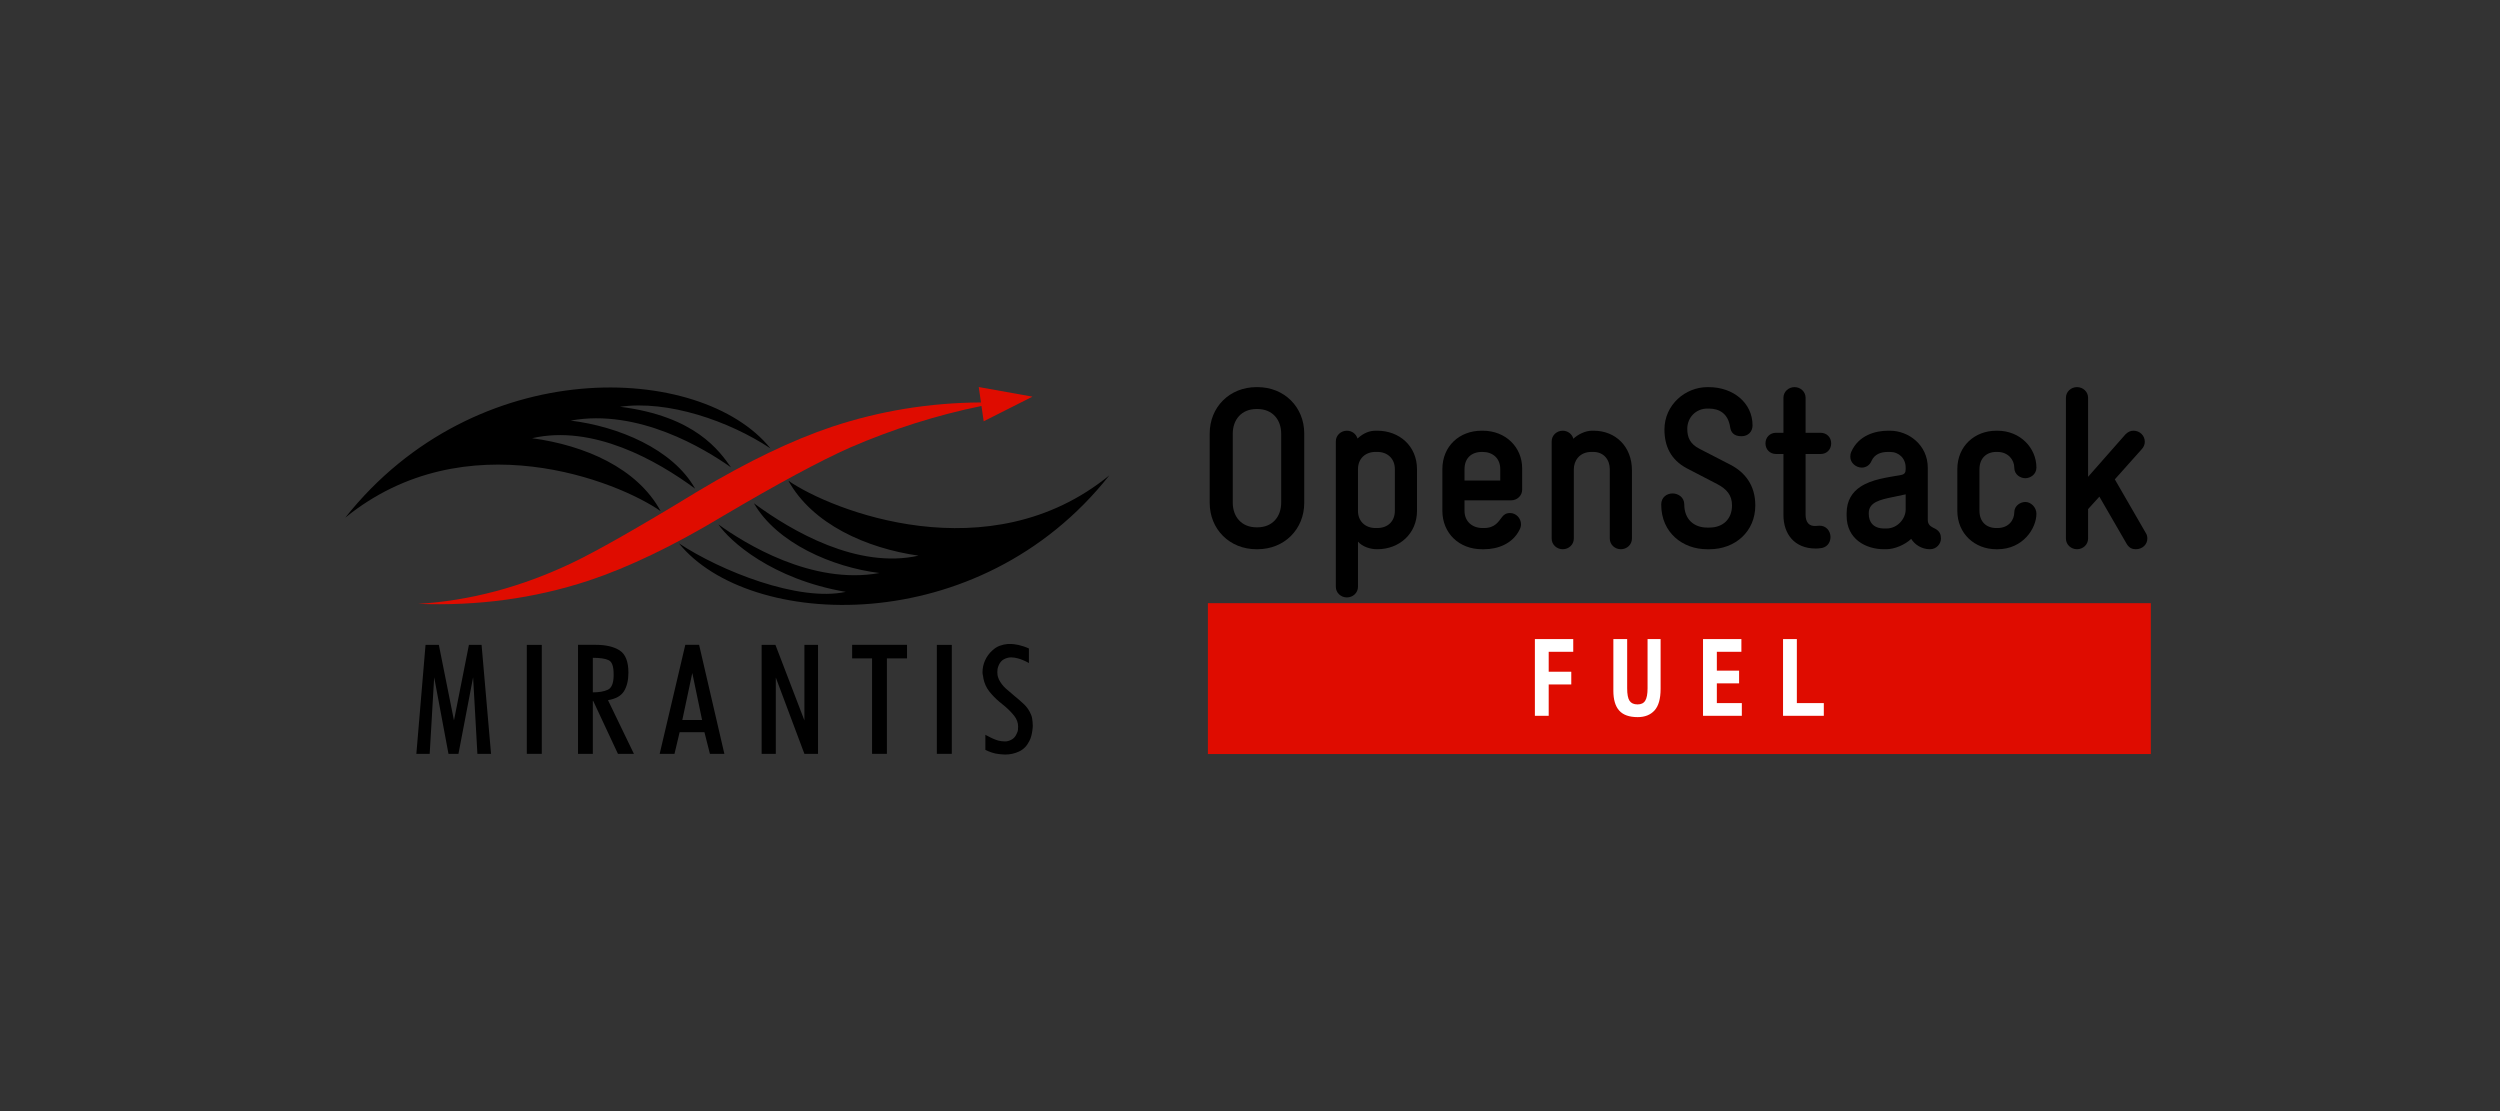 <?xml version="1.0" encoding="utf-8"?>
<!-- Generator: Adobe Illustrator 15.1.0, SVG Export Plug-In . SVG Version: 6.00 Build 0)  -->
<!DOCTYPE svg PUBLIC "-//W3C//DTD SVG 1.1//EN" "http://www.w3.org/Graphics/SVG/1.1/DTD/svg11.dtd">
<svg version="1.1" id="Layer_1" xmlns="http://www.w3.org/2000/svg" xmlns:xlink="http://www.w3.org/1999/xlink" x="0px" y="0px"
	 width="360px" height="160px" viewBox="0 0 360 160" enable-background="new 0 0 360 160" xml:space="preserve">
<rect x="0" y="0" width="360" height="160" fill="#333333" stroke="none"/>
<g>
	<path d="M49.718,74.544c18.832-23.773,51.217-22.377,61.229-9.973c-5.979-3.963-14.779-6.986-21.664-5.995
		c10.86,1.357,14.316,6.373,15.982,8.727c-3.774-2.669-13.352-8.516-23.09-6.738c6.84,0.843,14.699,4.072,17.923,9.804
		c-5.508-4.076-14.726-9.279-23.479-7.267c7.542,1.023,15.124,4.255,18.513,10.501C89.034,69.33,67.023,60.473,49.718,74.544z"/>
	<path d="M159.747,68.448c-18.813,23.825-51.963,22.208-61.976,9.796c5.981,3.971,17.243,8.455,24.022,6.986
		c-10.693-1.836-16.729-7.344-18.342-9.713c3.719,2.685,13.462,8.776,23.201,6.997c-6.842-0.842-14.807-4.331-18.087-10.044
		c5.507,4.068,14.944,9.503,23.705,7.545c-7.549-1.076-15.295-4.556-18.739-10.787C119.685,73.489,142.457,82.57,159.747,68.448z"/>
	<path fill-rule="evenodd" clip-rule="evenodd" fill="#DF0C00" d="M140.941,55.734l0.319,2.218c-7.45,0.043-14.6,1.228-21.433,3.494
		c-5.709,1.915-12.106,4.972-19.193,9.209c-8.87,5.417-15.025,8.882-18.393,10.47c-7.247,3.427-14.58,5.378-22.024,5.83
		c8.581,0.326,16.727-0.775,24.538-3.341c5.752-1.914,12.231-5.017,19.398-9.335c7.859-4.644,13.933-7.905,18.23-9.822
		c6.171-2.667,12.466-4.669,18.948-5.995l0.32,2.201l7.024-3.543L140.941,55.734z"/>
	<polygon points="61.277,92.864 63.194,92.864 65.371,103.74 67.524,92.864 69.347,92.864 70.71,108.553 68.745,108.553 
		68.127,97.528 66.017,108.553 64.581,108.553 62.521,97.528 61.875,108.553 59.956,108.553 	"/>
	<rect x="75.861" y="92.864" width="2.156" height="15.688"/>
	<path d="M85.367,99.699c0.881,0,1.594-0.117,2.147-0.371c0.546-0.248,0.828-0.907,0.849-1.981v-0.289
		c0-1.105-0.237-1.77-0.723-1.993c-0.477-0.228-1.232-0.34-2.273-0.34V99.699z M85.367,108.553h-2.133V92.855H85.8
		c1.438,0,2.577,0.262,3.424,0.801c0.849,0.54,1.268,1.613,1.268,3.209c0,1.088-0.214,1.977-0.633,2.661
		c-0.426,0.688-1.195,1.113-2.309,1.295l3.734,7.731h-2.301l-3.565-7.63h-0.051V108.553z"/>
	<path d="M99.69,96.91l-1.438,6.775h2.848L99.69,96.91z M98.684,92.855h1.987l3.638,15.697h-2.081l-0.79-3.12h-3.57l-0.741,3.12
		h-2.134L98.684,92.855z"/>
	<polygon points="109.675,92.864 111.664,92.864 115.834,103.74 115.834,92.864 117.796,92.864 117.796,108.553 115.834,108.553 
		111.715,97.561 111.715,108.553 109.675,108.553 	"/>
	<polygon points="125.578,94.807 122.707,94.807 122.707,92.855 130.611,92.855 130.611,94.807 127.712,94.807 127.712,108.553 
		125.578,108.553 	"/>
	<rect x="134.905" y="92.864" width="2.153" height="15.688"/>
	<path d="M142.057,105.902c0.067,0.027,0.129,0.062,0.192,0.092c0.226,0.13,0.468,0.248,0.719,0.361
		c0.257,0.113,0.519,0.209,0.792,0.293c0.141,0.024,0.288,0.053,0.443,0.081c0.151,0.019,0.3,0.034,0.44,0.034h0.222
		c0.314-0.034,0.62-0.14,0.907-0.322c0.289-0.188,0.5-0.463,0.647-0.827c0.05-0.083,0.082-0.16,0.106-0.245
		c0.021-0.081,0.043-0.164,0.062-0.262c0-0.079,0.004-0.16,0.008-0.24c0.01-0.074,0.015-0.159,0.015-0.235
		c0-0.559-0.192-1.079-0.563-1.552c-0.375-0.469-0.795-0.904-1.265-1.306c-0.154-0.127-0.31-0.253-0.447-0.37
		c-0.143-0.121-0.291-0.236-0.435-0.354c-0.529-0.445-1.005-0.937-1.439-1.479c-0.43-0.546-0.715-1.179-0.856-1.899
		c0-0.06-0.011-0.122-0.021-0.192c-0.024-0.058-0.024-0.124-0.024-0.189c-0.02,0-0.029-0.009-0.029-0.022v-0.043
		c-0.009-0.064-0.028-0.139-0.038-0.223c-0.003-0.072-0.01-0.146-0.01-0.212c0-0.583,0.126-1.157,0.372-1.704
		c0.249-0.547,0.597-1.023,1.041-1.42c0.322-0.303,0.671-0.529,1.052-0.672c0.388-0.145,0.776-0.23,1.175-0.262h0.291
		c0.203,0,0.411,0.007,0.619,0.033c0.212,0.025,0.429,0.062,0.648,0.109c0.261,0.062,0.507,0.134,0.751,0.214
		c0.247,0.081,0.494,0.183,0.733,0.29v2.101c-0.027-0.016-0.065-0.032-0.109-0.057c-0.038-0.03-0.076-0.049-0.104-0.065
		c-0.21-0.106-0.433-0.219-0.685-0.317c-0.245-0.108-0.496-0.187-0.752-0.252c-0.144-0.037-0.29-0.063-0.432-0.087
		c-0.143-0.026-0.29-0.039-0.431-0.039h-0.062h-0.08c-0.319,0.02-0.634,0.106-0.939,0.267c-0.297,0.157-0.539,0.421-0.718,0.787
		c-0.046,0.099-0.089,0.204-0.128,0.325c-0.042,0.117-0.071,0.239-0.084,0.369c0,0.061-0.004,0.122-0.01,0.19
		c-0.009,0.062-0.014,0.128-0.014,0.189c0,0.065,0.005,0.13,0.014,0.19c0.006,0.064,0.01,0.119,0.01,0.169
		c0.013,0.128,0.042,0.251,0.084,0.376c0.039,0.118,0.082,0.229,0.128,0.338c0.26,0.495,0.581,0.922,0.984,1.283
		c0.4,0.361,0.815,0.715,1.246,1.068c0.478,0.383,0.94,0.788,1.377,1.199c0.437,0.418,0.778,0.921,1.018,1.512
		c0.065,0.142,0.108,0.305,0.146,0.49c0.03,0.186,0.055,0.363,0.068,0.541c0,0.097,0.008,0.188,0.014,0.275
		c0.011,0.085,0.015,0.18,0.015,0.276c0,0.094-0.004,0.193-0.015,0.3c-0.005,0.105-0.019,0.211-0.038,0.325
		c-0.029,0.268-0.083,0.54-0.152,0.813c-0.07,0.272-0.163,0.521-0.277,0.74c-0.354,0.721-0.849,1.228-1.488,1.526
		c-0.636,0.3-1.306,0.442-2.009,0.442c-0.142,0-0.294-0.009-0.442-0.025c-0.146-0.015-0.307-0.031-0.466-0.045
		c-0.334-0.033-0.674-0.107-1.005-0.218c-0.336-0.11-0.646-0.241-0.935-0.384v-2.18C141.94,105.837,142,105.866,142.057,105.902z"/>
	<rect x="173.935" y="86.858" fill="#DF0C00" width="135.783" height="21.724"/>
	<path d="M180.938,55.745h0.133c3.885,0,6.74,2.889,6.74,6.675v9.995c0,3.786-2.855,6.675-6.74,6.675h-0.133
		c-3.886,0-6.742-2.889-6.742-6.675V62.42C174.196,58.634,177.052,55.745,180.938,55.745z M177.517,72.382
		c0,2.026,1.262,3.553,3.421,3.553h0.133c2.158,0,3.42-1.527,3.42-3.553v-9.929c0-2.026-1.262-3.553-3.42-3.553h-0.133
		c-2.159,0-3.421,1.527-3.421,3.553V72.382z"/>
	<path d="M204.05,73.544c0,3.321-2.558,5.545-5.712,5.545h-0.066c-0.963,0-2.092-0.365-2.723-1.096v6.509
		c0,0.863-0.73,1.527-1.595,1.527c-0.863,0-1.594-0.664-1.594-1.527V63.549c0-0.863,0.73-1.527,1.594-1.527
		c0.731,0,1.329,0.465,1.528,1.129c0.896-0.83,1.76-1.129,2.623-1.129h0.232c3.154,0,5.712,2.191,5.712,5.545V73.544z
		 M200.861,67.567c0-1.561-1.096-2.491-2.523-2.491h-0.266c-1.428,0-2.523,0.93-2.523,2.491v6.011c0,1.461,1.029,2.458,2.523,2.458
		h0.266c1.428,0,2.523-0.897,2.523-2.491V67.567z"/>
	<path d="M219.191,70.522c0,0.83-0.697,1.527-1.594,1.527h-6.708v1.495c0,1.594,1.162,2.491,2.591,2.491h0.232
		c1.594,0,2.092-0.963,2.59-1.594c0.266-0.332,0.564-0.564,1.162-0.564c0.83,0,1.561,0.73,1.561,1.627
		c0,0.266-0.066,0.498-0.199,0.764c-0.996,2.026-3.121,2.823-5.113,2.823h-0.299c-3.32,0-5.712-2.324-5.712-5.545v-5.978
		c0-3.354,2.491-5.545,5.646-5.545h0.166c3.32,0,5.678,2.391,5.678,5.413V70.522z M216.037,67.567c0-1.627-1.129-2.491-2.557-2.491
		h-0.066c-1.562,0-2.524,0.93-2.524,2.491v1.627h5.147V67.567z"/>
	<path d="M223.442,63.549c0-0.863,0.73-1.527,1.594-1.527c0.73,0,1.361,0.498,1.527,1.162c0.599-0.598,1.728-1.162,2.657-1.162
		h0.266c3.188,0,5.512,2.324,5.512,5.678v9.863c0,0.863-0.73,1.527-1.594,1.527s-1.594-0.664-1.594-1.527v-9.996
		c0-1.328-0.83-2.491-2.391-2.491h-0.232c-1.793,0-2.557,1.329-2.557,2.491v9.996c0,0.863-0.731,1.527-1.595,1.527
		s-1.594-0.664-1.594-1.527V63.549z"/>
	<path d="M250.772,62.818c-1.13,0-1.528-0.598-1.628-1.295c-0.299-1.959-1.527-2.689-3.088-2.689h-0.199
		c-1.627,0-2.889,1.262-2.889,2.922c0,1.229,0.398,2.192,1.793,2.889l4.449,2.292c2.026,1.062,3.554,2.889,3.554,5.845
		c0,3.752-2.889,6.309-6.608,6.309h-0.332c-3.486,0-6.608-2.357-6.608-6.442c0-1.062,0.83-1.594,1.628-1.594
		c0.797,0,1.693,0.531,1.693,1.594c0,2.125,1.395,3.321,3.287,3.321h0.332c1.959,0,3.254-1.229,3.254-3.188
		c0-1.495-0.764-2.358-2.158-3.088l-4.35-2.258c-2.324-1.229-3.222-3.221-3.222-5.579c0-3.587,3.022-6.11,6.177-6.11h0.199
		c3.521,0,6.31,2.258,6.31,5.512C252.366,62.154,251.735,62.818,250.772,62.818z"/>
	<path d="M260.004,74.109c0,1.096,0.498,1.693,1.461,1.627l0.531-0.033c0.963-0.033,1.595,0.764,1.595,1.627
		s-0.565,1.594-1.595,1.627c0,0-0.166,0.033-0.531,0.033c-3.088,0-4.648-2.125-4.648-4.815v-8.8h-1.062
		c-0.896,0-1.527-0.664-1.527-1.527s0.631-1.527,1.527-1.527h1.062v-5.048c0-0.863,0.73-1.527,1.594-1.527s1.594,0.664,1.594,1.527
		v5.048h2.158c0.897,0,1.528,0.664,1.528,1.527s-0.631,1.527-1.495,1.527h-2.191V74.109z"/>
	<path d="M277.604,74.906c0,0.498,0.266,0.83,0.73,1.062l0.332,0.166c0.664,0.365,0.83,0.831,0.83,1.428
		c0,0.764-0.664,1.527-1.561,1.527h-0.033c-1.162,0-2.191-0.664-2.689-1.494c-0.896,0.863-2.424,1.494-3.587,1.494h-0.332
		c-2.623,0-5.38-1.461-5.38-4.815V73.91c0-1.86,0.83-3.055,1.992-3.819c1.661-1.096,3.853-1.329,5.846-1.694
		c0.531-0.1,0.664-0.365,0.664-0.83v-0.232c0-1.328-0.963-2.258-2.259-2.258h-0.266c-1.062,0-1.959,0.332-2.391,1.295
		c-0.266,0.664-0.863,0.963-1.396,0.963c-0.83,0-1.66-0.664-1.66-1.561c0-0.232,0.033-0.465,0.133-0.698
		c1.062-2.424,3.521-3.055,5.313-3.055h0.266c2.657,0,5.446,2.025,5.446,5.346V74.906z M274.416,71.187l-1.893,0.398
		c-1.761,0.365-3.421,0.73-3.421,2.292v0.133c0,1.096,0.598,2.092,2.225,2.092h0.332c1.595,0,2.757-1.428,2.757-2.723V71.187z"/>
	<path d="M287.467,65.076c-1.429,0-2.425,0.93-2.425,2.491v5.978c0,1.594,0.996,2.491,2.425,2.491h0.166
		c1.66,0,2.424-1.196,2.424-2.258c0-0.996,0.93-1.495,1.594-1.495c0.797,0,1.594,0.764,1.594,1.694c0,2.092-1.926,5.114-5.611,5.114
		h-0.166c-3.089,0-5.613-2.225-5.613-5.545v-5.978c0-3.354,2.524-5.545,5.613-5.545h0.166c3.287,0,5.611,2.49,5.611,5.313
		c0,0.996-0.896,1.527-1.594,1.527s-1.594-0.498-1.594-1.527c0-1.096-0.863-2.258-2.424-2.258H287.467z"/>
	<path d="M308.984,76.732c0.167,0.232,0.233,0.531,0.233,0.83c0,0.83-0.698,1.527-1.661,1.527c-0.498,0-0.963-0.166-1.328-0.797
		l-3.918-6.774l-1.627,1.793v4.25c0,0.863-0.731,1.527-1.595,1.527s-1.594-0.664-1.594-1.527v-20.29c0-0.863,0.73-1.527,1.594-1.527
		s1.595,0.664,1.595,1.527v11.39l5.379-6.11c0.365-0.365,0.73-0.531,1.162-0.531c0.896,0,1.627,0.697,1.627,1.594
		c0,0.398-0.166,0.797-0.465,1.096l-3.852,4.317L308.984,76.732z"/>
	<polygon fill="#FFFFFF" points="221.023,92.027 226.547,92.027 226.547,93.858 223.012,93.858 223.012,96.73 226.264,96.73 
		226.264,98.562 223.012,98.562 223.012,103.076 221.023,103.076 	"/>
	<path fill="#FFFFFF" d="M237.25,92.027h1.877v7.166c0,1.432-0.292,2.468-0.875,3.109c-0.585,0.643-1.393,0.963-2.423,0.963
		c-1.21,0-2.098-0.312-2.66-0.939c-0.562-0.625-0.845-1.58-0.845-2.864v-7.435h1.988v7.088c0,0.862,0.116,1.465,0.348,1.807
		s0.616,0.513,1.152,0.513c0.516,0,0.885-0.181,1.104-0.544c0.222-0.363,0.333-0.955,0.333-1.775V92.027z"/>
	<polygon fill="#FFFFFF" points="245.235,92.027 250.76,92.027 250.76,93.858 247.225,93.858 247.225,96.573 250.429,96.573 
		250.429,98.404 247.225,98.404 247.225,101.246 250.823,101.246 250.823,103.076 245.235,103.076 	"/>
	<polygon fill="#FFFFFF" points="262.629,103.076 256.758,103.076 256.758,92.027 258.746,92.027 258.746,101.246 262.629,101.246 	
		"/>
</g>
</svg>
